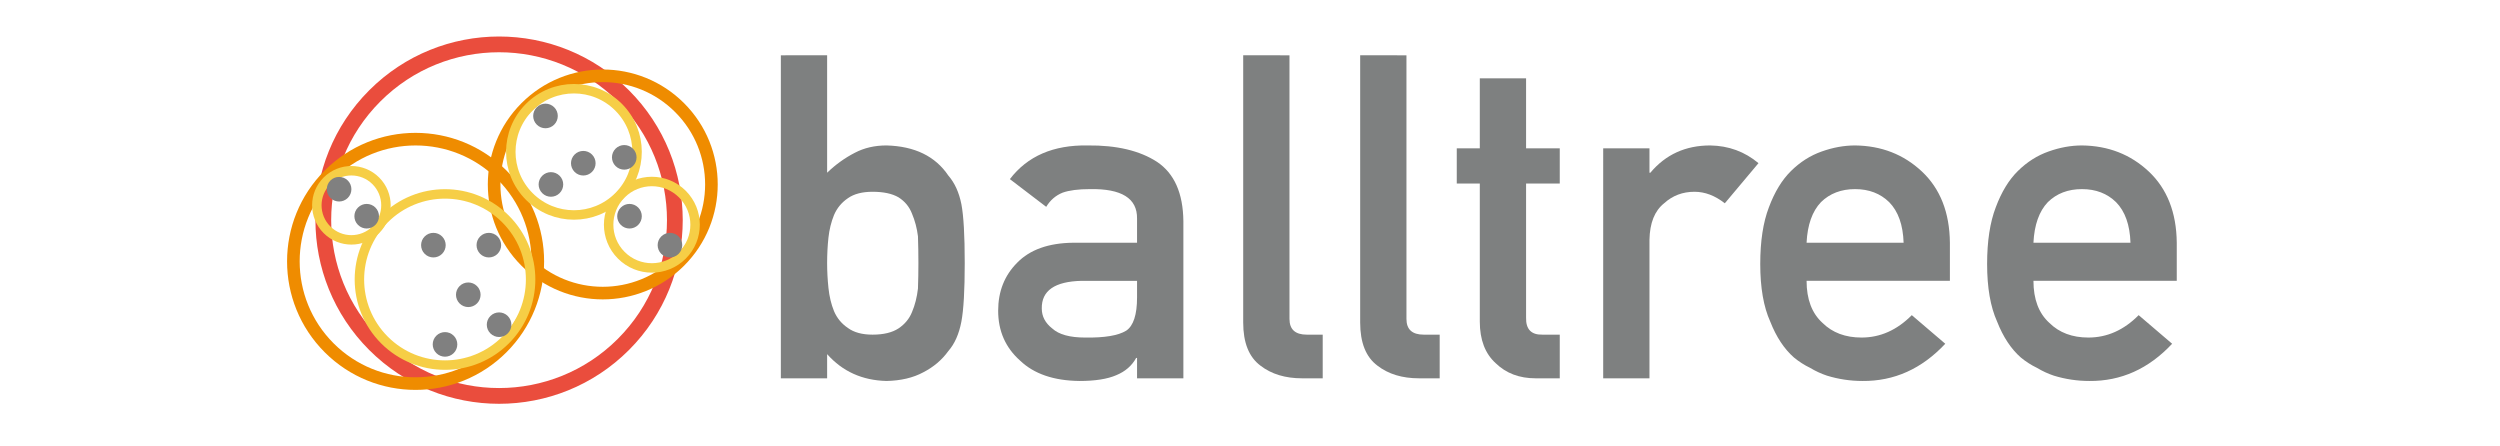 <?xml version="1.0" encoding="UTF-8" standalone="no"?>
<svg
   width="793.418"
   height="141.406"
   viewBox="0 0 793.418 141.406"
   version="1.1"
   id="svg305"
   sodipodi:docname="logo.svg"
   inkscape:version="1.2 (dc2aeda, 2022-05-15)"
   xmlns:inkscape="http://www.inkscape.org/namespaces/inkscape"
   xmlns:sodipodi="http://sodipodi.sourceforge.net/DTD/sodipodi-0.dtd"
   xmlns:xlink="http://www.w3.org/1999/xlink"
   xmlns="http://www.w3.org/2000/svg"
   xmlns:svg="http://www.w3.org/2000/svg">
  <sodipodi:namedview
     id="namedview307"
     pagecolor="#ffffff"
     bordercolor="#111111"
     borderopacity="1"
     inkscape:showpageshadow="0"
     inkscape:pageopacity="0"
     inkscape:pagecheckerboard="1"
     inkscape:deskcolor="#d1d1d1"
     showgrid="false"
     inkscape:zoom="2.1993462"
     inkscape:cx="430.80985"
     inkscape:cy="68.656767"
     inkscape:window-width="2191"
     inkscape:window-height="1110"
     inkscape:window-x="1830"
     inkscape:window-y="125"
     inkscape:window-maximized="0"
     inkscape:current-layer="svg305" />
  <defs
     id="defs223">
    <g
       id="g200">
      <g
         id="glyph-0-0">
        <path
           d="m 9.5,0 h 14.688 v -7.672 c 4.875,5.492 11.156,8.328 18.844,8.516 4.551,-0.094 8.441,-1.008 11.672,-2.75 3.281,-1.688 5.93,-3.938 7.953,-6.75 2.008,-2.289 3.391,-5.406 4.141,-9.344 0.707,-3.75 1.062,-9.938 1.062,-18.562 0,-8.77 -0.355,-15.004 -1.062,-18.703 -0.75,-3.75 -2.133,-6.773 -4.141,-9.078 -4.125,-6.133 -10.668,-9.32 -19.625,-9.562 -3.75,0 -7.102,0.777 -10.047,2.328 -3.188,1.637 -6.121,3.746 -8.797,6.328 v -37.266 H 9.5 Z m 29.109,-59.203 c 3.469,0 6.207,0.586 8.219,1.75 2.02,1.273 3.453,3.008 4.297,5.203 0.938,2.211 1.566,4.602 1.891,7.172 0.094,2.773 0.141,5.609 0.141,8.516 0,2.762 -0.047,5.453 -0.141,8.078 -0.324,2.773 -0.953,5.258 -1.891,7.453 -0.844,2.117 -2.277,3.852 -4.297,5.203 -2.012,1.312 -4.75,1.969 -8.219,1.969 -3.281,0 -5.887,-0.703 -7.812,-2.109 -2.012,-1.352 -3.484,-3.133 -4.422,-5.344 -0.898,-2.195 -1.484,-4.656 -1.766,-7.375 -0.281,-2.676 -0.422,-5.301 -0.422,-7.875 0,-2.812 0.141,-5.508 0.422,-8.094 0.281,-2.57 0.867,-4.961 1.766,-7.172 0.938,-2.195 2.41,-3.977 4.422,-5.344 1.926,-1.352 4.531,-2.031 7.812,-2.031 z m 0,0"
           id="path182" />
      </g>
      <g
         id="glyph-0-1">
        <path
           d="m 47.812,0 h 14.703 v -49.859 c -0.094,-8.906 -2.887,-15.188 -8.375,-18.844 -5.48,-3.562 -12.812,-5.297 -22,-5.203 -10.875,-0.188 -19.105,3.375 -24.688,10.688 l 11.531,8.797 c 1.27,-2.113 3.004,-3.613 5.203,-4.5 2.113,-0.75 5,-1.125 8.656,-1.125 10.07,-0.188 15.062,2.93 14.969,9.344 v 7.672 H 27.5 c -7.781,0.094 -13.688,2.203 -17.719,6.328 -4.031,4.031 -6.047,9.117 -6.047,15.25 0,6.43 2.316,11.703 6.953,15.828 4.406,4.219 10.688,6.375 18.844,6.469 4.969,0 8.859,-0.613 11.672,-1.828 2.863,-1.176 4.973,-3.004 6.328,-5.484 h 0.281 z m 0,-25.672 c 0,5.492 -1.148,9.008 -3.438,10.547 -2.531,1.555 -6.871,2.281 -13.016,2.188 -4.875,0 -8.367,-0.961 -10.469,-2.891 -2.211,-1.727 -3.312,-3.836 -3.312,-6.328 -0.094,-5.664 4.125,-8.594 12.656,-8.781 H 47.812 Z m 0,0"
           id="path185" />
      </g>
      <g
         id="glyph-0-2">
        <path
           d="m 9.5,-17.719 c 0,6.418 1.828,10.984 5.484,13.703 C 18.453,-1.336 22.859,0 28.203,0 h 6.531 v -13.859 h -5.062 c -3.656,0 -5.484,-1.66 -5.484,-4.984 v -83.672 H 9.5 Z m 0,0"
           id="path188" />
      </g>
      <g
         id="glyph-0-3">
        <path
           d="M 10.344,-72.984 H 3.031 V -61.812 h 7.312 V -18 c 0,5.762 1.688,10.168 5.062,13.219 C 18.688,-1.594 22.906,0 28.062,0 h 7.656 v -13.859 h -5.484 c -3.562,0.094 -5.297,-1.707 -5.203,-5.406 V -61.812 h 10.688 v -11.172 h -10.688 v -22.219 h -14.688 z m 0,0"
           id="path191" />
      </g>
      <g
         id="glyph-0-4">
        <path
           d="m 9.5,0 h 14.688 v -43.953 c 0.094,-5.344 1.641,-9.207 4.641,-11.594 2.676,-2.438 5.891,-3.656 9.641,-3.656 3.32,0 6.531,1.219 9.625,3.656 l 10.688,-12.734 c -4.355,-3.656 -9.465,-5.531 -15.328,-5.625 -7.824,0 -14.152,2.887 -18.984,8.656 H 24.188 v -7.734 H 9.5 Z m 0,0"
           id="path194" />
      </g>
      <g
         id="glyph-0-5">
        <path
           d="M 66.094,-30.938 V -43.031 C 66,-52.645 63.023,-60.191 57.172,-65.672 51.398,-71.066 44.344,-73.812 36,-73.906 c -3.469,0 -6.984,0.637 -10.547,1.906 -3.605,1.262 -6.859,3.324 -9.766,6.188 -2.867,2.812 -5.211,6.656 -7.031,11.531 -1.836,4.781 -2.75,10.781 -2.75,18 0,7.5 1.055,13.594 3.172,18.281 1.914,4.875 4.422,8.672 7.516,11.391 1.594,1.312 3.305,2.414 5.141,3.297 1.727,1.031 3.508,1.855 5.344,2.469 3.656,1.121 7.406,1.688 11.25,1.688 C 48.398,0.938 57.164,-3 64.625,-10.969 L 54,-20.047 c -4.688,4.742 -10.008,7.109 -15.953,7.109 -5.117,0 -9.242,-1.547 -12.375,-4.641 -3.375,-3.051 -5.062,-7.504 -5.062,-13.359 z M 20.609,-43.031 c 0.281,-5.676 1.801,-9.969 4.562,-12.875 2.812,-2.758 6.422,-4.141 10.828,-4.141 4.406,0 8.016,1.383 10.828,4.141 2.863,2.906 4.391,7.199 4.578,12.875 z m 0,0"
           id="path197" />
      </g>
    </g>
    <clipPath
       id="clip-0">
      <path
         clip-rule="nonzero"
         d="M 45,66.965 H 163.574 V 185.535 H 45 Z m 0,0"
         id="path202" />
    </clipPath>
    <clipPath
       id="clip-1">
      <path
         clip-rule="nonzero"
         d="m 99.711,77.438 h 74.965 v 74.965 H 99.711 Z m 0,0"
         id="path205" />
    </clipPath>
    <clipPath
       id="clip-2">
      <path
         clip-rule="nonzero"
         d="m 36,97.547 h 83.574 V 181.121 H 36 Z m 0,0"
         id="path208" />
    </clipPath>
    <clipPath
       id="clip-3">
      <path
         clip-rule="nonzero"
         d="m 105.508,82.035 h 45.07 v 45.07 h -45.07 z m 0,0"
         id="path211" />
    </clipPath>
    <clipPath
       id="clip-4">
      <path
         clip-rule="nonzero"
         d="m 136.555,111.48 h 32.434 v 32.434 h -32.434 z m 0,0"
         id="path214" />
    </clipPath>
    <clipPath
       id="clip-5">
      <path
         clip-rule="nonzero"
         d="m 57.461,115.422 h 59.332 v 59.332 H 57.461 Z m 0,0"
         id="path217" />
    </clipPath>
    <clipPath
       id="clip-6">
      <path
         clip-rule="nonzero"
         d="m 43.945,108.066 h 26.938 v 26.941 h -26.938 z m 0,0"
         id="path220" />
    </clipPath>
  </defs>
  <g
     clip-path="url(#clip-0)"
     id="g227"
     transform="translate(54.107,-56.38)">
    <path
       fill="none"
       stroke-width="5"
       stroke-linecap="butt"
       stroke-linejoin="miter"
       stroke="#ea4d3d"
       stroke-opacity="1"
       stroke-miterlimit="4"
       d="m 95.233,16.34 c 21.785,21.785 21.785,57.105 0,78.891 -21.785,21.785 -57.109,21.785 -78.895,0 -21.785,-21.785 -21.785,-57.105 0,-78.891 21.785,-21.785 57.109,-21.785 78.895,0 z m 0,0"
       transform="translate(48.501,70.464)"
       id="path225" />
  </g>
  <g
     clip-path="url(#clip-1)"
     id="g231"
     transform="translate(54.107,-56.38)">
    <path
       fill="none"
       stroke-width="4"
       stroke-linecap="butt"
       stroke-linejoin="miter"
       stroke="#ef8c00"
       stroke-opacity="1"
       stroke-miterlimit="4"
       d="m 58.864,10.099 c 13.469,13.465 13.469,35.301 0,48.766 -13.465,13.465 -35.297,13.465 -48.766,0 -13.465,-13.465 -13.465,-35.301 0,-48.766 13.469,-13.465 35.301,-13.465 48.766,0 z m 0,0"
       transform="translate(102.71,80.436)"
       id="path229" />
  </g>
  <g
     clip-path="url(#clip-2)"
     id="g235"
     transform="translate(54.107,-56.38)">
    <path
       fill="none"
       stroke-width="4"
       stroke-linecap="butt"
       stroke-linejoin="miter"
       stroke="#ef8c00"
       stroke-opacity="1"
       stroke-miterlimit="4"
       d="m 66.215,11.361 c 15.148,15.148 15.148,39.707 0,54.855 -15.148,15.145 -39.707,15.148 -54.855,0 -15.145,-15.148 -15.148,-39.707 0,-54.855 15.148,-15.148 39.707,-15.148 54.855,0 z m 0,0"
       transform="translate(39,100.546)"
       id="path233" />
  </g>
  <g
     clip-path="url(#clip-3)"
     id="g239"
     transform="translate(54.107,-56.38)">
    <path
       fill="none"
       stroke-width="3"
       stroke-linecap="butt"
       stroke-linejoin="miter"
       stroke="#f6ce46"
       stroke-opacity="1"
       stroke-miterlimit="4"
       d="m 34.203,5.868 c 7.824,7.824 7.824,20.512 0,28.336 -7.824,7.824 -20.512,7.824 -28.336,0 -7.824,-7.828 -7.824,-20.512 0,-28.336 7.824,-7.824 20.512,-7.824 28.336,0 z m 0,0"
       transform="translate(108.008,84.534)"
       id="path237" />
  </g>
  <g
     clip-path="url(#clip-4)"
     id="g243"
     transform="translate(54.107,-56.38)">
    <path
       fill="none"
       stroke-width="3"
       stroke-linecap="butt"
       stroke-linejoin="miter"
       stroke="#f6ce46"
       stroke-opacity="1"
       stroke-miterlimit="4"
       d="m 23.418,4.017 c 5.355,5.359 5.355,14.043 0,19.398 -5.359,5.359 -14.043,5.359 -19.398,0 -5.359,-5.355 -5.359,-14.039 0,-19.398 5.355,-5.355 14.039,-5.355 19.398,0 z m 0,0"
       transform="translate(139.055,113.979)"
       id="path241" />
  </g>
  <g
     clip-path="url(#clip-5)"
     id="g247"
     transform="translate(54.107,-56.38)">
    <path
       fill="none"
       stroke-width="3"
       stroke-linecap="butt"
       stroke-linejoin="miter"
       stroke="#f6ce46"
       stroke-opacity="1"
       stroke-miterlimit="4"
       d="m 46.377,7.957 c 10.609,10.609 10.609,27.809 0,38.418 -10.609,10.609 -27.812,10.609 -38.422,0 -10.605,-10.609 -10.609,-27.809 0,-38.418 10.609,-10.609 27.812,-10.609 38.422,0 z m 0,0"
       transform="translate(59.959,117.922)"
       id="path245" />
  </g>
  <g
     clip-path="url(#clip-6)"
     id="g251"
     transform="translate(54.107,-56.38)">
    <path
       fill="none"
       stroke-width="3"
       stroke-linecap="butt"
       stroke-linejoin="miter"
       stroke="#f6ce46"
       stroke-opacity="1"
       stroke-miterlimit="4"
       d="m 18.726,3.213 c 4.281,4.285 4.281,11.23 0,15.512 -4.285,4.285 -11.23,4.285 -15.512,0 -4.285,-4.281 -4.285,-11.227 0,-15.512 4.281,-4.285 11.227,-4.285 15.512,0 z m 0,0"
       transform="translate(46.445,110.568)"
       id="path249" />
  </g>
  <path
     fill-rule="nonzero"
     fill="#808080"
     fill-opacity="1"
     d="m 110.38,57.291 c 1.523,1.527 1.523,3.996 0,5.52 -1.527,1.523 -3.996,1.523 -5.52,0 -1.523,-1.523 -1.523,-3.996 0,-5.52 1.523,-1.523 3.992,-1.523 5.52,0 z m 0,0"
     id="path253" />
  <g
     fill="#7e8080"
     fill-opacity="1"
     id="g261"
     transform="translate(54.107,-56.38)">
    <use
       xlink:href="#glyph-0-0"
       x="184.208"
       y="176.445"
       id="use255" />
    <use
       xlink:href="#glyph-0-1"
       x="258.944"
       y="176.445"
       id="use257" />
    <use
       xlink:href="#glyph-0-2"
       x="330.944"
       y="176.445"
       id="use259" />
  </g>
  <g
     fill="#7e8080"
     fill-opacity="1"
     id="g265"
     transform="translate(54.107,-56.38)">
    <use
       xlink:href="#glyph-0-2"
       x="368.067"
       y="176.445"
       id="use263" />
  </g>
  <g
     fill="#7e8080"
     fill-opacity="1"
     id="g269"
     transform="translate(54.107,-56.38)">
    <use
       xlink:href="#glyph-0-3"
       x="405.19"
       y="176.445"
       id="use267" />
  </g>
  <g
     fill="#7e8080"
     fill-opacity="1"
     id="g273"
     transform="translate(54.107,-56.38)">
    <use
       xlink:href="#glyph-0-4"
       x="445.194"
       y="176.445"
       id="use271" />
  </g>
  <g
     fill="#7e8080"
     fill-opacity="1"
     id="g279"
     transform="translate(54.107,-56.38)">
    <use
       xlink:href="#glyph-0-5"
       x="498.632"
       y="176.445"
       id="use275" />
    <use
       xlink:href="#glyph-0-5"
       x="570.632"
       y="176.445"
       id="use277" />
  </g>
  <path
     fill-rule="nonzero"
     fill="#808080"
     fill-opacity="1"
     d="m 119.134,65.862 c 1.523,1.523 1.523,3.992 0,5.516 -1.523,1.527 -3.992,1.527 -5.52,0 -1.523,-1.523 -1.523,-3.992 0,-5.516 1.527,-1.527 3.996,-1.527 5.52,0 z m 0,0"
     id="path281" />
  <path
     fill-rule="nonzero"
     fill="#808080"
     fill-opacity="1"
     d="m 215.377,75.041 c 1.527,1.523 1.527,3.996 0,5.52 -1.523,1.523 -3.992,1.523 -5.516,0 -1.527,-1.523 -1.527,-3.996 0,-5.52 1.523,-1.523 3.992,-1.523 5.516,0 z m 0,0"
     id="path283" />
  <path
     fill-rule="nonzero"
     fill="#808080"
     fill-opacity="1"
     d="m 202.541,65.862 c 1.527,1.523 1.527,3.992 0,5.516 -1.523,1.527 -3.992,1.527 -5.516,0 -1.527,-1.523 -1.527,-3.992 0,-5.516 1.523,-1.527 3.992,-1.527 5.516,0 z m 0,0"
     id="path285" />
  <path
     fill-rule="nonzero"
     fill="#808080"
     fill-opacity="1"
     d="m 200.877,47.178 c 1.527,1.527 1.527,3.996 0,5.52 -1.523,1.523 -3.992,1.523 -5.516,0 -1.527,-1.523 -1.527,-3.992 0,-5.52 1.523,-1.523 3.992,-1.523 5.516,0 z m 0,0"
     id="path287" />
  <path
     fill-rule="nonzero"
     fill="#808080"
     fill-opacity="1"
     d="m 177.603,55.78 c 1.527,1.523 1.527,3.992 0,5.516 -1.523,1.527 -3.992,1.527 -5.516,0 -1.527,-1.523 -1.527,-3.992 0,-5.516 1.523,-1.527 3.992,-1.527 5.516,0 z m 0,0"
     id="path289" />
  <path
     fill-rule="nonzero"
     fill="#808080"
     fill-opacity="1"
     d="m 175.877,34.041 c 1.527,1.523 1.527,3.996 0,5.52 -1.523,1.523 -3.992,1.523 -5.516,0 -1.527,-1.523 -1.527,-3.996 0,-5.52 1.523,-1.523 3.992,-1.523 5.516,0 z m 0,0"
     id="path291" />
  <path
     fill-rule="nonzero"
     fill="#808080"
     fill-opacity="1"
     d="m 187.877,49.041 c 1.527,1.523 1.527,3.996 0,5.52 -1.523,1.523 -3.992,1.523 -5.516,0 -1.527,-1.523 -1.527,-3.996 0,-5.52 1.523,-1.523 3.992,-1.523 5.516,0 z m 0,0"
     id="path293" />
  <path
     fill-rule="nonzero"
     fill="#808080"
     fill-opacity="1"
     d="m 161.154,100.291 c 1.523,1.523 1.523,3.996 0,5.52 -1.523,1.523 -3.996,1.523 -5.52,0 -1.523,-1.523 -1.523,-3.996 0,-5.52 1.523,-1.523 3.996,-1.523 5.52,0 z m 0,0"
     id="path295" />
  <path
     fill-rule="nonzero"
     fill="#808080"
     fill-opacity="1"
     d="m 157.904,75.041 c 1.523,1.523 1.523,3.996 0,5.52 -1.523,1.523 -3.996,1.523 -5.52,0 -1.523,-1.523 -1.523,-3.996 0,-5.52 1.523,-1.523 3.996,-1.523 5.52,0 z m 0,0"
     id="path297" />
  <path
     fill-rule="nonzero"
     fill="#808080"
     fill-opacity="1"
     d="m 140.306,75.041 c 1.523,1.523 1.523,3.996 0,5.52 -1.523,1.523 -3.992,1.523 -5.52,0 -1.523,-1.523 -1.523,-3.996 0,-5.52 1.527,-1.523 3.996,-1.523 5.52,0 z m 0,0"
     id="path299" />
  <path
     fill-rule="nonzero"
     fill="#808080"
     fill-opacity="1"
     d="m 151.377,90.791 c 1.527,1.523 1.527,3.996 0,5.52 -1.523,1.523 -3.992,1.523 -5.516,0 -1.527,-1.523 -1.527,-3.996 0,-5.52 1.523,-1.523 3.992,-1.523 5.516,0 z m 0,0"
     id="path301" />
  <path
     fill-rule="nonzero"
     fill="#808080"
     fill-opacity="1"
     d="m 143.99,106.541 c 1.527,1.523 1.527,3.996 0,5.52 -1.523,1.523 -3.992,1.523 -5.516,0 -1.527,-1.523 -1.527,-3.996 0,-5.52 1.523,-1.523 3.992,-1.523 5.516,0 z m 0,0"
     id="path303" />
</svg>
